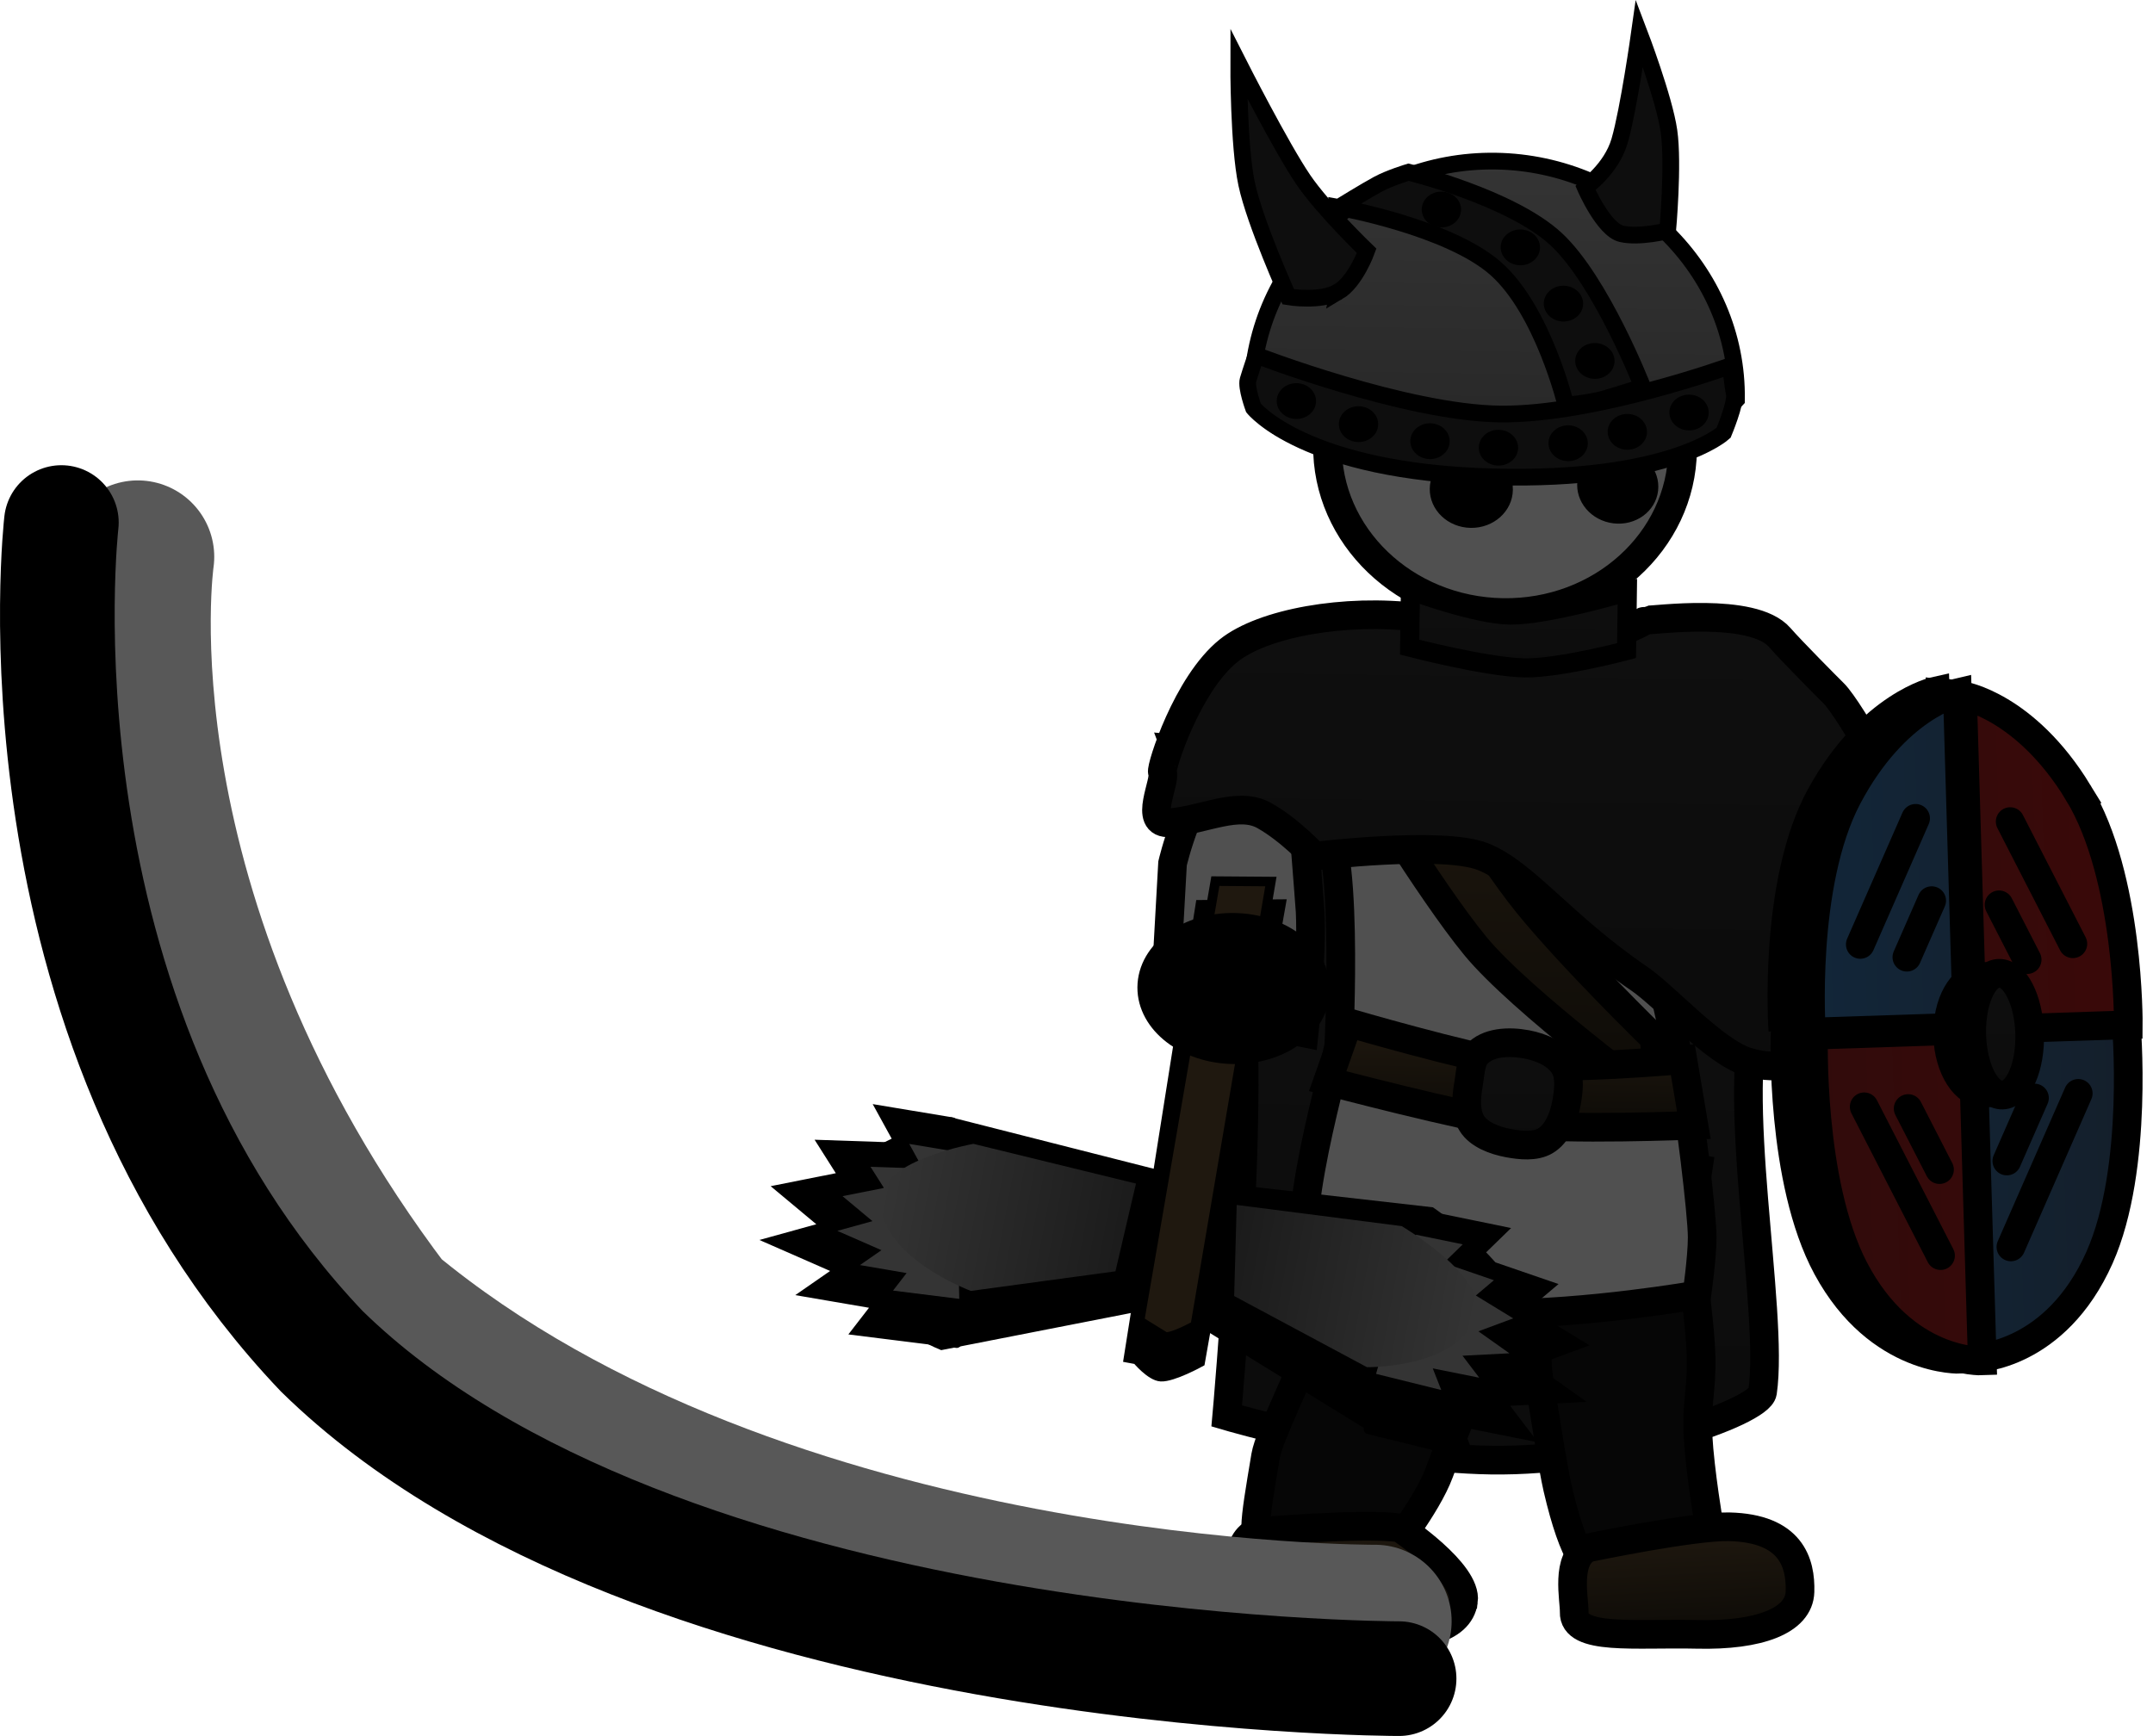<svg version="1.1" xmlns="http://www.w3.org/2000/svg" xmlns:xlink="http://www.w3.org/1999/xlink" width="112.662" height="90.849" viewBox="0,0,112.662,90.849"><defs><linearGradient x1="239.346" y1="148.847" x2="238.838" y2="185.786" gradientUnits="userSpaceOnUse" id="color-1"><stop offset="0" stop-color="#0f0f0f"/><stop offset="1" stop-color="#0c0c0c"/></linearGradient><linearGradient x1="238.876" y1="148.28" x2="238.62" y2="166.937" gradientUnits="userSpaceOnUse" id="color-2"><stop offset="0" stop-color="#1f180f"/><stop offset="1" stop-color="#0d0b07"/></linearGradient><linearGradient x1="239.042" y1="163.017" x2="238.97" y2="168.293" gradientUnits="userSpaceOnUse" id="color-3"><stop offset="0" stop-color="#1f180f"/><stop offset="1" stop-color="#0d0b07"/></linearGradient><linearGradient x1="239.38" y1="163.936" x2="239.307" y2="169.279" gradientUnits="userSpaceOnUse" id="color-4"><stop offset="0" stop-color="#0f0f0f"/><stop offset="1" stop-color="#0c0c0c"/></linearGradient><linearGradient x1="248.023" y1="189.378" x2="248.298" y2="194.971" gradientUnits="userSpaceOnUse" id="color-5"><stop offset="0" stop-color="#1f180f"/><stop offset="1" stop-color="#0d0b07"/></linearGradient><linearGradient x1="230.798" y1="189.147" x2="230.484" y2="194.738" gradientUnits="userSpaceOnUse" id="color-6"><stop offset="0" stop-color="#1f180f"/><stop offset="1" stop-color="#0d0b07"/></linearGradient><linearGradient x1="252.825" y1="148.917" x2="262.701" y2="169.532" gradientUnits="userSpaceOnUse" id="color-7"><stop offset="0" stop-color="#343434"/><stop offset="1" stop-color="#0c0c0c"/></linearGradient><linearGradient x1="239.759" y1="141.516" x2="239.49" y2="161.121" gradientUnits="userSpaceOnUse" id="color-8"><stop offset="0" stop-color="#0f0f0f"/><stop offset="1" stop-color="#0c0c0c"/></linearGradient><linearGradient x1="254.703" y1="163.288" x2="271.224" y2="162.743" gradientUnits="userSpaceOnUse" id="color-9"><stop offset="0" stop-color="#122639"/><stop offset="1" stop-color="#141f2b"/></linearGradient><linearGradient x1="254.787" y1="163.452" x2="271.308" y2="162.907" gradientUnits="userSpaceOnUse" id="color-10"><stop offset="0" stop-color="#310b0b"/><stop offset="1" stop-color="#3a0909"/></linearGradient><linearGradient x1="263.595" y1="160.452" x2="263.777" y2="166.574" gradientUnits="userSpaceOnUse" id="color-11"><stop offset="0" stop-color="#000000"/><stop offset="1" stop-color="#0c0c0c"/></linearGradient><linearGradient x1="264.528" y1="160.296" x2="264.718" y2="166.668" gradientUnits="userSpaceOnUse" id="color-12"><stop offset="0" stop-color="#0f0f0f"/><stop offset="1" stop-color="#0c0c0c"/></linearGradient><linearGradient x1="238.195" y1="117.792" x2="237.832" y2="142.39" gradientUnits="userSpaceOnUse" id="color-13"><stop offset="0" stop-color="#343434"/><stop offset="1" stop-color="#1f1f1f"/></linearGradient><linearGradient x1="239.411" y1="140.233" x2="239.355" y2="144.308" gradientUnits="userSpaceOnUse" id="color-14"><stop offset="0" stop-color="#0f0f0f"/><stop offset="1" stop-color="#0c0c0c"/></linearGradient><linearGradient x1="224.258" y1="175.731" x2="237.165" y2="178.099" gradientUnits="userSpaceOnUse" id="color-15"><stop offset="0" stop-color="#1b1b1b"/><stop offset="1" stop-color="#343434"/></linearGradient><linearGradient x1="218.907" y1="174.596" x2="206.008" y2="172.168" gradientUnits="userSpaceOnUse" id="color-16"><stop offset="0" stop-color="#1b1b1b"/><stop offset="1" stop-color="#343434"/></linearGradient></defs><g transform="translate(-159.93,-109.36)"><g data-paper-data="{&quot;isPaintingLayer&quot;:true}" fill-rule="nonzero" stroke-linejoin="miter" stroke-miterlimit="10" stroke-dasharray="" stroke-dashoffset="0" style="mix-blend-mode: normal"><path d="M224.692,160c-0.915,-5.248 -3.243,-11.438 -3.243,-11.438l35.751,3.59c0,0 -3.389,4.693 -5.199,9.68c-1.643,4.523 0.786,16.102 0.159,20.385c-0.154,1.055 -7.586,3.66 -14.221,3.555c-6.363,-0.101 -13.817,-2.311 -13.817,-2.311c0,0 1.593,-17.593 0.57,-23.461z" fill="url(#color-1)" stroke="#000000" stroke-width="1.5" stroke-linecap="butt"/><path d="M247.976,132.927c-0.066,4.77 -4.278,8.571 -9.409,8.489c-5.131,-0.082 -9.237,-4.015 -9.172,-8.785c0.066,-4.77 4.278,-8.571 9.409,-8.489c5.131,0.082 9.237,4.015 9.172,8.785z" fill="#505050" stroke="#000000" stroke-width="1.5" stroke-linecap="butt"/><path d="M243.889,191.71c-0.78,0.118 -1.604,-0.82 -2.452,-4.465c-0.259,-1.114 -0.728,-4.228 -0.935,-5.425c-0.268,-1.549 -0.091,-3.187 -0.219,-4.6c-0.283,-3.125 -0.649,-5.453 -0.649,-5.453c0,0 2.501,-1.109 4.511,-1.414c2.01,-0.305 4.639,0.171 4.639,0.171c0,0 -0.297,1.88 -0.248,4.841c0.023,1.425 0.369,3.373 0.407,4.967c0.044,1.836 -0.253,2.457 -0.161,4.152c0.103,1.902 0.593,4.774 0.593,4.774c0,0 -5.013,2.381 -5.487,2.453z" data-paper-data="{&quot;index&quot;:null}" fill="#060606" stroke="#000000" stroke-width="1.5" stroke-linecap="butt"/><path d="M232.547,190.735c0,0 -5.863,-0.207 -6.356,-0.365c-0.812,-0.261 -0.654,-1.113 -0.035,-4.814c0.19,-1.131 1.92,-4.423 2.194,-5.605c0.354,-1.529 -0.365,-3.066 0.072,-4.405c0.966,-2.964 1.535,-5.245 1.535,-5.245c0,0 2.893,0.175 4.986,0.846c2.093,0.671 4.481,2.342 4.481,2.342c0,0 -1.039,1.563 -2.17,4.268c-0.544,1.302 0.101,3.324 -0.497,4.786c-0.688,1.683 -0.93,2.3 -1.514,3.878c-0.656,1.771 -2.695,4.315 -2.695,4.315z" data-paper-data="{&quot;index&quot;:null}" fill="#060606" stroke="#000000" stroke-width="1.5" stroke-linecap="butt"/><path d="M228.866,152.149c-0.51,-0.013 -4.786,-6.794 -2.204,-8.338c4.499,-2.69 9.945,-1.151 12.126,-1.117c1.854,0.029 8.341,-1.603 12.437,1.202c1.775,1.215 -4.122,8.339 -4.177,8.597c-0.996,4.69 -0.037,8.739 0.27,10.092c0.092,0.407 0.344,1.836 0.693,3.358c0.309,1.347 0.991,6.938 0.991,8.164c0,1.08 -0.281,3.023 -0.281,3.023c0,0 -5.674,0.997 -10.596,0.979c-4.139,-0.015 -8.511,-0.917 -9.323,-1.532c-1.911,-1.449 0.783,-10.509 1.184,-12.49c0,0 0.611,-11.892 -1.119,-11.937z" fill="#505050" stroke="#000000" stroke-width="1.5" stroke-linecap="butt"/><path d="M230.778,149.399l3.465,-1.193c0,0 3.437,5.741 5.602,8.416c2.301,2.844 6.656,7.088 6.656,7.088l0.198,3.355c0,0 -7.196,-5.308 -9.572,-8.204c-2.415,-2.943 -6.35,-9.463 -6.35,-9.463z" fill="url(#color-2)" stroke="#000000" stroke-width="1.5" stroke-linecap="butt"/><path d="M230.484,162.881c0,0 6.199,1.806 8.608,2.152c2.561,0.368 8.897,-0.213 8.897,-0.213l0.577,3.429c0,0 -6.787,0.278 -9.41,-0.074c-2.666,-0.358 -9.751,-2.233 -9.751,-2.233z" fill="url(#color-3)" stroke="#000000" stroke-width="1.5" stroke-linecap="butt"/><path d="M236.772,166.117c0.089,-0.488 0.105,-1.215 0.409,-1.56c0.586,-0.665 1.696,-0.717 2.629,-0.542c0.805,0.151 1.65,0.524 2.013,1.197c0.276,0.511 0.191,1.253 0.078,1.869c-0.143,0.781 -0.481,1.615 -1.112,1.986c-0.521,0.307 -1.285,0.236 -1.926,0.116c-0.733,-0.138 -1.533,-0.436 -1.909,-1.021c-0.351,-0.545 -0.308,-1.357 -0.182,-2.045z" fill="url(#color-4)" stroke="#000000" stroke-width="1.5" stroke-linecap="butt"/><path d="M250.41,189.261c3.252,0.077 3.756,1.891 3.71,3.403c-0.046,1.511 -2.138,2.305 -5.389,2.227c-3.252,-0.077 -6.473,0.345 -6.427,-1.166c0.019,-0.632 -0.478,-2.811 0.736,-3.363c0,0 5.478,-1.145 7.37,-1.101z" data-paper-data="{&quot;index&quot;:null}" fill="url(#color-5)" stroke="#000000" stroke-width="1.5" stroke-linecap="butt"/><path d="M236.511,193.153c-0.204,1.496 -2.366,2.03 -5.589,1.557c-3.223,-0.472 -6.467,-0.445 -6.263,-1.941c0.085,-0.625 -0.179,-2.851 1.085,-3.252c0,0 5.563,-0.472 7.439,-0.197c0,0 3.533,2.336 3.329,3.832z" data-paper-data="{&quot;index&quot;:null}" fill="url(#color-6)" stroke="#000000" stroke-width="1.5" stroke-linecap="butt"/><path d="M220.872,161.957l0.415,-7.412c0,0 0.868,-3.775 2.609,-5.277c1.741,-1.502 3.966,-0.192 3.966,-0.192c0,0 0.605,7.595 0.625,7.994c0.117,2.349 -0.312,6.35 -0.312,6.35z" data-paper-data="{&quot;index&quot;:null}" fill="#505050" stroke="#000000" stroke-width="1.5" stroke-linecap="butt"/><path d="M259.399,171.308c0,0 -3.089,-5.978 -4.875,-8.755c-1.576,-2.449 -5.289,-7.045 -5.289,-7.045l0.37,-9.521c0,0 7.088,6.462 9.914,10.214c2.625,3.485 6.484,11.556 6.484,11.556c0,0 -1.33,2.25 -2.435,2.845c-1.096,0.589 -4.169,0.706 -4.169,0.706z" data-paper-data="{&quot;index&quot;:null}" fill="url(#color-7)" stroke="#000000" stroke-width="1.5" stroke-linecap="butt"/><path d="M220.754,149.759c-0.094,-0.194 1.274,-4.593 3.473,-6.353c1.785,-1.43 6.065,-2.219 9.935,-1.729c1.885,0.238 3.931,1.76 5.048,1.773c4.062,0.046 6.85,-1.647 6.872,-1.644c0.326,0.038 5.556,-0.717 6.979,0.917c0.611,0.702 2.512,2.615 2.833,2.932c0.784,0.775 4.282,6.587 3.697,8.321c-0.609,1.806 -3.514,1.074 -3.858,3.741c-0.344,2.667 0.822,6.091 -0.532,6.586c-1.356,0.496 -1.885,1.207 -3.843,0.621c-1.697,-0.507 -4.302,-3.428 -5.625,-4.33c-4.099,-2.795 -6.046,-5.572 -8.23,-6.413c-2.138,-0.822 -8.802,-0.012 -8.802,-0.012c0,0 -1.243,-1.358 -2.61,-2.127c-1.368,-0.769 -3.13,0.225 -4.94,0.373c-1.453,0.119 -0.17,-2.189 -0.395,-2.657z" data-paper-data="{&quot;index&quot;:null}" fill="url(#color-8)" stroke="#000000" stroke-width="1.5" stroke-linecap="butt"/><path d="M258.309,167.472c0.119,-1.986 1.941,-3.481 4.068,-3.34c2.128,0.142 3.756,1.867 3.637,3.853c-0.119,1.986 -1.941,3.481 -4.068,3.34c-2.128,-0.142 -3.756,-1.867 -3.637,-3.853z" fill="#000000" stroke="#000000" stroke-width="1.5" stroke-linecap="butt"/><g stroke="#000000" stroke-width="1.5"><g fill="#000000" stroke-linecap="round"><path d="M253.221,163.295l17.152,-0.566c0,0 0.718,7.651 -1.467,12.351c-2.399,5.161 -6.676,5.26 -6.676,5.26l-1.035,-34.816c0,0 -3.371,0.731 -5.982,5.46c-2.537,4.594 -1.991,12.311 -1.991,12.311z"/><path d="M267.773,150.736c-2.887,-4.547 -6.295,-5.055 -6.295,-5.055l1.035,34.816c0,0 -4.274,0.183 -6.975,-4.809c-2.46,-4.547 -2.199,-12.23 -2.199,-12.23l17.152,-0.566c0,0 0.087,-7.738 -2.718,-12.156z" data-paper-data="{&quot;index&quot;:null}"/></g><g stroke-linecap="round"><path d="M254.717,163.371l16.468,-0.544c0,0 0.698,7.652 -1.394,12.349c-2.297,5.157 -6.404,5.251 -6.404,5.251l-1.035,-34.816c0,0 -3.236,0.727 -5.738,5.452c-2.431,4.59 -1.897,12.308 -1.897,12.308z" fill="url(#color-9)"/><path d="M264.943,170.12l1.447,-3.299" fill="none"/><path d="M259.712,159.454l1.299,-2.961" fill="none"/><path d="M265.156,174.616l3.525,-8.037" fill="none"/><path d="M260.17,152.186l-2.895,6.599" fill="none"/><path d="M268.675,150.831c-2.778,-4.551 -6.051,-5.063 -6.051,-5.063l1.035,34.816c0,0 -4.104,0.177 -6.703,-4.818c-2.367,-4.55 -2.125,-12.232 -2.125,-12.232l16.468,-0.544c0,0 0.074,-7.738 -2.625,-12.159z" data-paper-data="{&quot;index&quot;:null}" fill="url(#color-10)"/><path d="M259.78,167.373l1.641,3.197" data-paper-data="{&quot;index&quot;:null}" fill="none"/><path d="M264.535,156.711l1.472,2.87" data-paper-data="{&quot;index&quot;:null}" fill="none"/><path d="M257.479,167.282l3.996,7.789" data-paper-data="{&quot;index&quot;:null}" fill="none"/><path d="M265.118,152.356l3.281,6.395" data-paper-data="{&quot;index&quot;:null}" fill="none"/></g><path d="M265.523,163.452c0.05,1.691 -0.732,3.088 -1.746,3.122c-1.015,0.033 -1.878,-1.31 -1.928,-3c-0.05,-1.691 0.732,-3.088 1.746,-3.122c1.015,-0.033 1.878,1.31 1.928,3z" fill="url(#color-11)" stroke-linecap="butt"/><path d="M263.109,163.532c-0.052,-1.76 0.583,-3.208 1.419,-3.236c0.836,-0.028 1.557,1.376 1.609,3.136c0.052,1.76 -0.583,3.208 -1.419,3.236c-0.836,0.028 -1.557,-1.376 -1.609,-3.136z" fill="url(#color-12)" stroke-linecap="butt"/></g><path d="M242.473,134.53c0.126,-1.083 1.174,-1.846 2.339,-1.704c1.166,0.142 2.008,1.135 1.882,2.218c-0.126,1.083 -1.174,1.846 -2.339,1.704c-1.166,-0.142 -2.008,-1.135 -1.882,-2.218z" fill="#000000" stroke="#000000" stroke-width="0" stroke-linecap="butt"/><path d="M234.746,134.932c0.016,-1.116 1.003,-2.006 2.204,-1.988c1.201,0.018 2.161,0.938 2.145,2.054c-0.016,1.116 -1.003,2.006 -2.204,1.988c-1.201,-0.018 -2.161,-0.938 -2.145,-2.054z" fill="#000000" stroke="#000000" stroke-width="0" stroke-linecap="butt"/><g stroke-width="0.875"><path d="M225.44,129.905c0.1,-6.793 5.811,-12.216 12.755,-12.113c6.944,0.103 12.702,5.696 12.601,12.488c0,0 -2.659,2.971 -8.106,3.585c-7.047,0.794 -17.294,-0.984 -17.25,-3.96z" fill="url(#color-13)" stroke="#000000" stroke-linecap="butt"/><path d="M250.683,129.968c0.1,0.466 -0.56,2.04 -0.56,2.04c0,0 -2.751,2.546 -12.038,2.31c-9.904,-0.252 -12.563,-3.61 -12.563,-3.61c0,0 -0.396,-1.078 -0.285,-1.46c0.131,-0.447 0.423,-1.298 0.423,-1.298c0,0 7.848,3.027 12.787,3.077c4.938,0.05 12.042,-2.527 12.042,-2.527c0,0 0.098,1.021 0.194,1.468z" fill="#0e0e0e" stroke="#000000" stroke-linecap="round"/><path d="M229.986,120.215c0,0 1.433,-0.883 2.051,-1.215c0.631,-0.339 1.6,-0.629 1.6,-0.629c0,0 5.372,1.317 7.729,3.511c2.358,2.194 4.52,7.73 4.52,7.73c0,0 -1.546,0.492 -2.067,0.637c-0.666,0.185 -1.946,0.32 -1.946,0.32c0,0 -1.197,-4.963 -3.668,-7.148c-2.47,-2.185 -8.219,-3.207 -8.219,-3.207z" fill="#0e0e0e" stroke="#000000" stroke-linecap="round"/><path d="M229.947,124.637c-0.917,0.538 -2.604,0.256 -2.604,0.256c0,0 -1.744,-3.862 -2.179,-5.908c-0.429,-2.021 -0.414,-6.294 -0.414,-6.294c0,0 2.225,4.385 3.385,6.084c1.062,1.554 3.309,3.713 3.309,3.713c0,0 -0.58,1.612 -1.497,2.15z" fill="#0e0e0e" stroke="#000000" stroke-linecap="butt"/><path d="M242.883,119.168c0,0 1.365,-0.949 1.797,-2.433c0.472,-1.622 1.037,-5.633 1.037,-5.633c0,0 1.301,3.408 1.546,5.12c0.248,1.733 -0.067,5.216 -0.067,5.216c0,0 -1.479,0.376 -2.42,0.157c-0.94,-0.219 -1.894,-2.426 -1.894,-2.426z" data-paper-data="{&quot;index&quot;:null}" fill="#0e0e0e" stroke="#000000" stroke-linecap="butt"/><path d="M244.056,131.944c0.008,-0.517 0.475,-0.93 1.043,-0.921c0.568,0.008 1.023,0.434 1.015,0.952c-0.008,0.517 -0.475,0.93 -1.043,0.921c-0.568,-0.008 -1.023,-0.434 -1.015,-0.952z" fill="#000000" stroke="none" stroke-linecap="butt"/><path d="M247.285,130.933c0.008,-0.517 0.475,-0.93 1.043,-0.921c0.568,0.008 1.023,0.434 1.015,0.952c-0.008,0.517 -0.475,0.93 -1.043,0.921c-0.568,-0.008 -1.023,-0.434 -1.015,-0.952z" fill="#000000" stroke="none" stroke-linecap="butt"/><path d="M240.959,132.54c0.008,-0.517 0.475,-0.93 1.043,-0.921c0.568,0.008 1.023,0.434 1.015,0.952c-0.008,0.517 -0.475,0.93 -1.043,0.921c-0.568,-0.008 -1.023,-0.434 -1.015,-0.952z" fill="#000000" stroke="none" stroke-linecap="butt"/><path d="M237.312,132.774c0.008,-0.517 0.475,-0.93 1.043,-0.921c0.568,0.008 1.023,0.434 1.015,0.952c-0.008,0.517 -0.475,0.93 -1.043,0.921c-0.568,-0.008 -1.023,-0.434 -1.015,-0.952z" fill="#000000" stroke="none" stroke-linecap="butt"/><path d="M233.73,132.433c0.008,-0.517 0.475,-0.93 1.043,-0.921c0.568,0.008 1.023,0.434 1.015,0.952c-0.008,0.517 -0.475,0.93 -1.043,0.921c-0.568,-0.008 -1.023,-0.434 -1.015,-0.952z" fill="#000000" stroke="none" stroke-linecap="butt"/><path d="M229.99,131.542c0.008,-0.517 0.475,-0.93 1.043,-0.921c0.568,0.008 1.023,0.434 1.015,0.952c-0.008,0.517 -0.475,0.93 -1.043,0.921c-0.568,-0.008 -1.023,-0.434 -1.015,-0.952z" fill="#000000" stroke="none" stroke-linecap="butt"/><path d="M226.738,130.334c0.008,-0.517 0.475,-0.93 1.043,-0.921c0.568,0.008 1.023,0.434 1.015,0.952c-0.008,0.517 -0.475,0.93 -1.043,0.921c-0.568,-0.008 -1.023,-0.434 -1.015,-0.952z" fill="#000000" stroke="none" stroke-linecap="butt"/><path d="M242.358,128.234c0.008,-0.517 0.475,-0.93 1.043,-0.921c0.568,0.008 1.023,0.434 1.015,0.952c-0.008,0.517 -0.475,0.93 -1.043,0.921c-0.568,-0.008 -1.023,-0.434 -1.015,-0.952z" fill="#000000" stroke="none" stroke-linecap="butt"/><path d="M240.714,125.234c0.008,-0.517 0.475,-0.93 1.043,-0.921c0.568,0.008 1.023,0.434 1.015,0.952c-0.008,0.517 -0.475,0.93 -1.043,0.921c-0.568,-0.008 -1.023,-0.434 -1.015,-0.952z" fill="#000000" stroke="none" stroke-linecap="butt"/><path d="M238.457,122.29c0.008,-0.517 0.475,-0.93 1.043,-0.921c0.568,0.008 1.023,0.434 1.015,0.952c-0.008,0.517 -0.475,0.93 -1.043,0.921c-0.568,-0.008 -1.023,-0.434 -1.015,-0.952z" fill="#000000" stroke="none" stroke-linecap="butt"/><path d="M234.326,120.31c0.008,-0.517 0.475,-0.93 1.043,-0.921c0.568,0.008 1.023,0.434 1.015,0.952c-0.008,0.517 -0.475,0.93 -1.043,0.921c-0.568,-0.008 -1.023,-0.434 -1.015,-0.952z" fill="#000000" stroke="none" stroke-linecap="butt"/></g><path d="M233.734,140.266c0,0 3.452,1.273 5.232,1.282c1.982,0.01 6.12,-1.225 6.12,-1.225l-0.042,3.087c0,0 -3.524,0.932 -5.326,0.903c-1.968,-0.031 -6.025,-1.084 -6.025,-1.084z" fill="url(#color-14)" stroke="#000000" stroke-width="1" stroke-linecap="butt"/><g stroke="#000000"><path d="M234.745,173.007l3.745,0.77l-1.532,1.49l4.029,1.385l-1.45,1.225l2.997,1.833l-2.792,1.037l2.486,1.764l-3.759,0.193l1.34,1.763l-3.725,-0.747l0.682,1.734l-5.226,-1.295" data-paper-data="{&quot;index&quot;:null}" fill="#000000" stroke-width="0.5" stroke-linecap="round"/><path d="M234.821,172.784c0,0 5.316,3.633 4.808,6.595c-0.816,4.747 -7.491,4.934 -7.491,4.934l-8.751,-5.397l0.398,-7.389z" data-paper-data="{&quot;index&quot;:null}" fill="#000000" stroke-width="0.5" stroke-linecap="round"/><path d="M238.377,178.767l-4.671,-1.002" data-paper-data="{&quot;index&quot;:null}" fill="#000000" stroke-width="0.5" stroke-linecap="round"/><path d="M238.559,176.777l-3.386,-0.641" data-paper-data="{&quot;index&quot;:null}" fill="#000000" stroke-width="0.5" stroke-linecap="round"/><path d="M234.029,173.978l2.445,0.503l-1,0.973l2.63,0.904l-0.947,0.8l1.956,1.197l-1.822,0.677l1.623,1.151l-2.454,0.126l0.875,1.151l-2.432,-0.488l0.445,1.132l-3.412,-0.845" data-paper-data="{&quot;index&quot;:null}" fill="#343434" stroke-width="0" stroke-linecap="round"/><path d="M233.278,173.527c0,0 4.232,2.492 3.906,4.393c-0.522,3.048 -5.722,2.99 -5.722,2.99l-6.951,-3.724l0.133,-4.767z" data-paper-data="{&quot;index&quot;:null}" fill="url(#color-15)" stroke-width="0" stroke-linecap="round"/><path d="M233.644,176.291l2.655,0.503" data-paper-data="{&quot;index&quot;:null}" fill="#585858" stroke-width="0" stroke-linecap="round"/><path d="M209.993,179.651l-5.204,-0.65l1.066,-1.378l-3.665,-0.628l1.688,-1.171l-3.465,-1.519l2.759,-0.763l-2.353,-1.963l3.254,-0.647l-1.053,-1.661l4.108,0.139l-1.064,-1.938l3.691,0.613" fill="#000000" stroke-width="0.5" stroke-linecap="round"/><path d="M218.983,180.428l3.759,-23.717l4.221,-0.036l-4.231,23.974c0,0 -1.43,0.789 -2.056,0.757c-0.537,-0.027 -1.258,-0.897 -1.258,-0.897z" fill="#000000" stroke-width="0.5" stroke-linecap="butt"/><path d="M220.527,170.84l-1.571,7.009l-9.75,1.909c0,0 -6.302,-2.545 -5.825,-7.247c0.298,-2.934 6.314,-4.423 6.314,-4.423z" fill="#000000" stroke-width="0.5" stroke-linecap="round"/><path d="M204.661,172.36l4.705,0.741" fill="#000000" stroke-width="0.5" stroke-linecap="round"/><path d="M204.989,170.398l3.389,0.618" fill="#000000" stroke-width="0.5" stroke-linecap="round"/><path d="M205.224,174.428l3.493,0.554" fill="#000000" stroke-width="0.5" stroke-linecap="round"/><path d="M210.126,177.334l-3.465,-0.433l0.71,-0.917l-2.441,-0.418l1.124,-0.78l-2.307,-1.011l1.837,-0.508l-1.566,-1.307l2.166,-0.431l-0.701,-1.106l2.735,0.093l-0.708,-1.29l2.457,0.408" fill="#343434" stroke-width="0" stroke-linecap="round"/><path d="M219.374,171.3l-1.075,4.592l-7.564,1.026c0,0 -4.971,-1.833 -4.7,-4.927c0.169,-1.931 4.83,-2.77 4.83,-2.77z" fill="url(#color-16)" stroke-width="0" stroke-linecap="round"/><path d="M210.526,173.614l-3.69,-0.581" fill="#343434" stroke-width="0" stroke-linecap="round"/><path d="M207.094,171.494l2.658,0.485" fill="#585858" stroke-width="0" stroke-linecap="round"/><path d="M207.277,174.655l2.74,0.435" fill="#343434" stroke-width="0" stroke-linecap="round"/><path d="M219.558,178.492l3.97,-23.02l2.905,0.022l-3.955,23.232c0,0 -1.121,0.634 -1.567,0.602z" fill="#1f180f" stroke-width="0.5" stroke-linecap="butt"/></g><path d="M220.205,160.865c0.133,-1.764 2.157,-3.092 4.523,-2.967c2.365,0.126 4.175,1.658 4.043,3.422c-0.133,1.764 -2.157,3.092 -4.523,2.967c-2.365,-0.126 -4.175,-1.658 -4.043,-3.422z" fill="#000000" stroke="#000000" stroke-width="1.5" stroke-linecap="butt"/><path d="M231.891,194.203c0,0 -32.079,0.181 -51.761,-16.16c-15.735,-20.785 -12.989,-39.542 -12.989,-39.542" fill="none" stroke="#585858" stroke-width="8" stroke-linecap="round"/><path d="M233.141,197.209c0,0 -38.849,0.03 -56.374,-17.134c-16.626,-17.488 -13.626,-43.369 -13.626,-43.369" fill="none" stroke="#000000" stroke-width="6" stroke-linecap="round"/></g></g></svg>